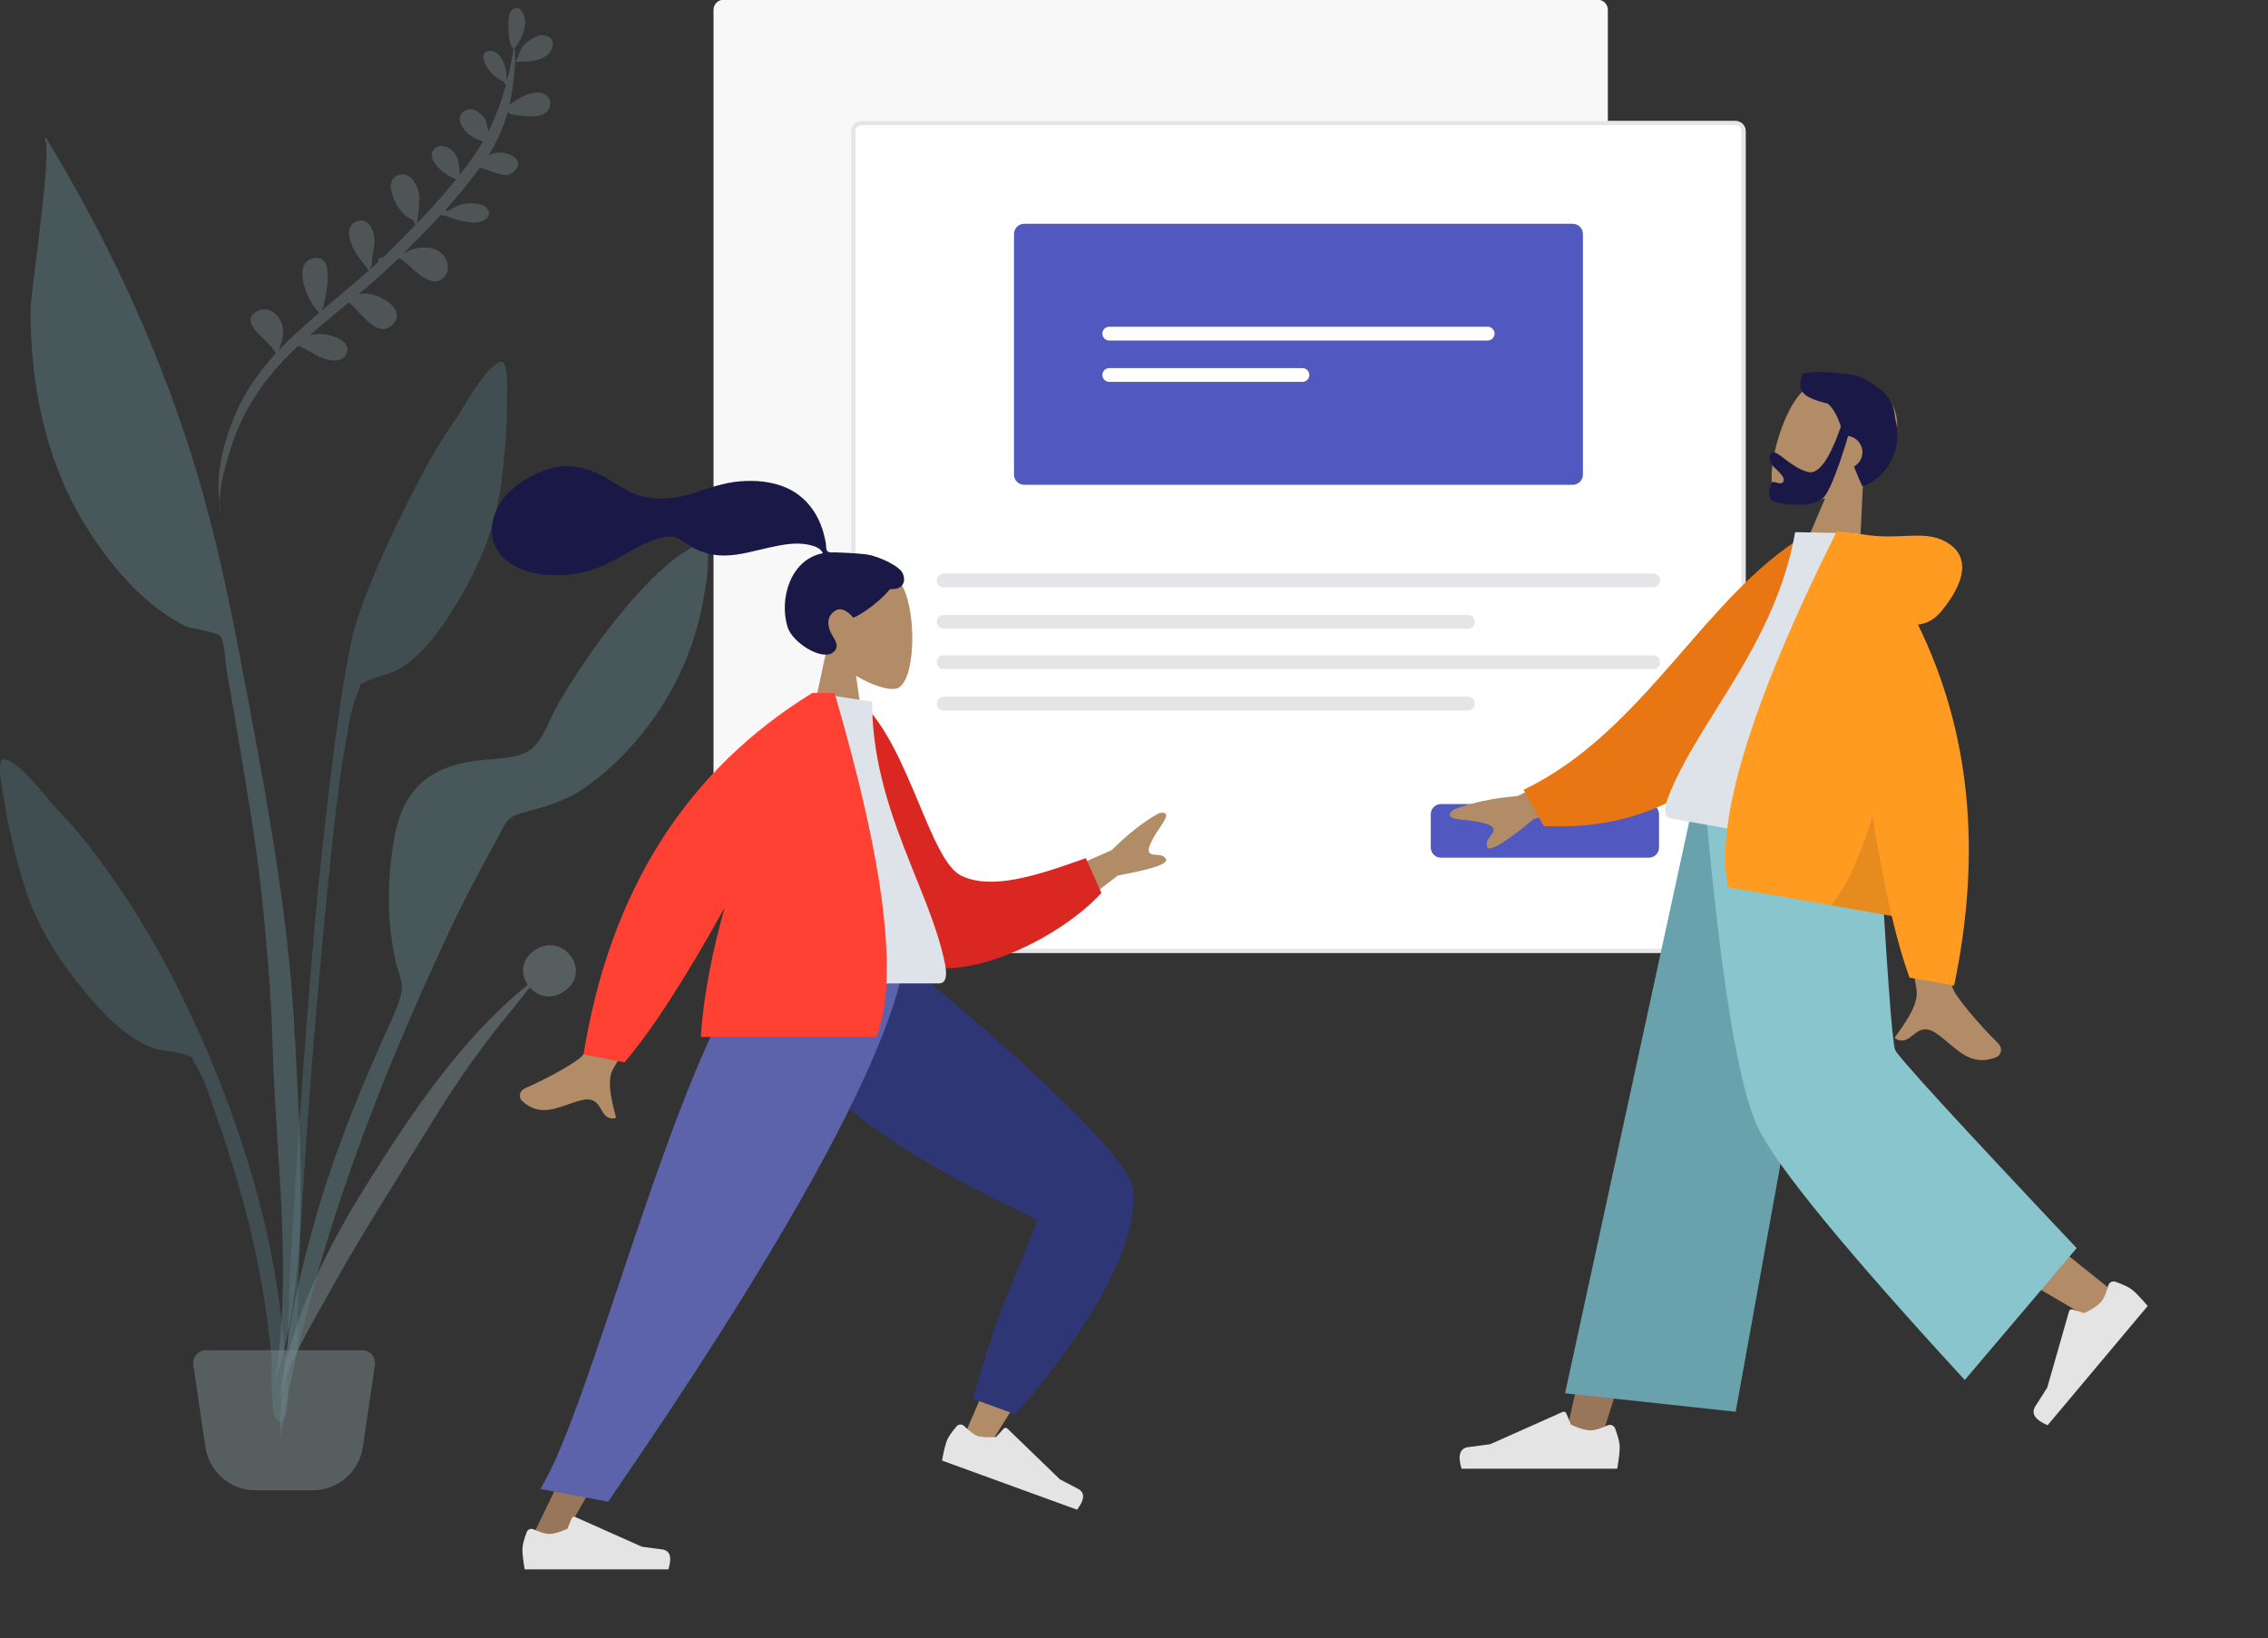 <svg width="890" height="643" viewBox="0 0 890 643" fill="none" xmlns="http://www.w3.org/2000/svg">
	<rect x="0" y="0" width="890" height="643" fill="#333333" stroke="none"/>
	<g clip-path="url(#clip0)">
		<path opacity="0.2" fill-rule="evenodd" clip-rule="evenodd"
			  d="M210.216 14.446C213.727 12.705 218.408 14.724 216.456 19.327C214.364 24.256 206.631 24.316 202.263 24.219C202.7 24.196 204.108 19.676 204.59 18.993C206.011 16.978 208.057 15.518 210.216 14.446ZM169.787 104.253C168.547 105.313 169.686 104.352 169.787 104.253V104.253ZM214.297 37.33C216.397 38.919 216.495 41.726 214.779 43.627C212.734 45.891 209.004 45.81 206.219 45.591C204.96 45.492 198.234 44.962 199.829 43.871C199.706 43.917 199.45 44.028 199.176 44.18C199.028 44.714 198.873 45.246 198.711 45.775C198.751 45.798 198.785 45.823 198.827 45.845C198.781 45.826 198.749 45.804 198.709 45.784C197.088 51.077 194.784 56.118 191.766 60.834C192.895 60.393 194.063 60.06 195.248 59.911C198.757 59.47 206.137 62.166 202.21 66.795C198.444 71.233 192.588 66.477 188.317 65.823C184.171 71.551 179.6 77.041 174.811 82.348C175.104 82.439 175.361 82.629 175.509 82.924C177.429 81.958 179.431 80.576 181.209 80.202C183.774 79.662 189.033 79.333 190.97 81.605C193.353 84.4 190.796 86.672 187.979 87.209C183.894 87.989 178.549 86.015 174.619 84.682C174.17 84.761 173.679 84.631 173.386 84.275C173.299 84.247 173.212 84.219 173.128 84.192C168.277 89.473 163.242 94.58 158.237 99.575C158.29 99.572 158.343 99.569 158.399 99.566C159.704 98.718 161.104 98.022 162.621 97.657C166.132 96.808 170.261 96.802 173.108 99.315C175.944 101.818 176.946 106.197 174.01 109.01C168.132 114.642 159.483 101.813 156.52 101.278C151.433 106.301 146.056 110.994 140.593 115.593C141.213 115.406 141.849 115.268 142.507 115.206C147.861 114.695 160.424 121.189 153.85 127.588C148.122 133.165 141.5 122.441 136.888 118.692C131.74 122.978 126.565 127.235 121.535 131.657C124.278 130.935 126.928 130.827 129.867 131.705C132.908 132.615 137.815 134.887 135.89 138.956C133.933 143.093 128.04 141.214 124.97 139.902C123.296 139.187 119.941 136.771 116.994 135.754C108.967 143.26 102.013 151.526 96.747 161.262C93.46 167.34 90.964 173.834 89.206 180.508C88.084 184.768 85.874 191.923 86.313 197.467C84.213 186.371 88.027 173.042 92.133 163.121C95.908 153.999 101.556 145.989 108.169 138.779C106.513 133.839 92.555 126.72 100.904 122.125C105.337 119.696 109.875 123.721 110.841 127.985C111.505 130.916 110.49 134.599 109.412 137.445C111.493 135.247 113.655 133.119 115.884 131.063C118.963 128.22 122.117 125.459 125.3 122.734C120.059 117.858 115.104 103.913 122.136 101.629C132.519 98.265 127.511 117.292 126.785 120.858C126.579 120.87 126.419 120.808 126.301 120.676C126.359 121.003 126.427 121.352 126.509 121.704C132.602 116.515 138.785 111.427 144.765 106.114C144.227 105.72 143.371 104.214 142.699 103.413C141.181 101.606 139.729 99.719 138.669 97.605C136.993 94.265 135.378 88.936 139.825 86.969C144.662 84.825 146.956 90.852 146.988 94.447C147.01 96.934 146.325 99.297 145.967 101.735C145.856 102.495 146.283 105.922 145.238 104.448C145.287 104.991 145.294 105.385 145.269 105.664C146.343 104.705 147.408 103.736 148.467 102.76C148.418 102.637 148.381 102.503 148.373 102.347C148.317 101.275 149.406 100.862 150.17 101.175C151.567 99.861 152.95 98.529 154.309 97.172C157.188 94.296 160.109 91.337 163.01 88.316C162.381 87.781 162.632 87.04 162.044 86.472C161.457 85.905 160.3 85.592 159.61 85.066C157.873 83.742 156.434 81.812 155.393 79.912C153.675 76.773 151.455 70.188 156.481 68.689C161.66 67.142 164.286 73.481 164.617 77.444C164.681 78.212 164.097 85.131 163.652 87.644C169.019 82.029 174.299 76.204 179.083 70.277C177.633 70.264 173.525 67.325 172.695 66.523C170.669 64.567 167.449 60.243 171.004 57.952C174.165 55.92 178.058 58.859 179.408 61.716C179.63 62.187 180.411 66.566 180.471 68.531C182.451 66.018 184.339 63.49 186.097 60.954C187.269 59.268 188.364 57.537 189.389 55.77C189.142 55.632 188.911 55.391 188.692 55.091C183.422 54.208 176.707 46.067 182.899 43.231C185.847 41.882 189.042 44.661 190.484 46.938C190.78 47.403 191.258 49.745 191.647 51.592C194.596 45.738 196.85 39.54 198.566 33.186C198.108 33.073 197.719 32.726 197.668 32.13C195.11 30.686 193.091 29.484 191.306 26.707C190.197 24.982 188.201 21.041 191.462 20.082C195.705 18.833 198.367 25.25 198.713 28.412C198.753 28.779 198.751 29.846 198.737 30.824C198.884 30.804 199.033 30.806 199.179 30.831C200.155 26.897 200.935 22.912 201.556 18.92C199.24 18.183 198.846 6.138 200.389 4.422C203.838 0.58 206.266 6.126 206.081 9.059C205.862 12.516 204.278 15.661 202.393 18.453C202.191 18.749 202.249 18.735 202.197 18.323C202.168 18.526 202.099 18.677 201.997 18.785C202.093 20.605 202.282 22.468 202.19 24.079C201.927 28.69 201.382 33.329 200.592 37.881C200.4 38.989 200.18 40.087 199.933 41.176C201.796 39.604 204.306 38.207 205.288 37.77C207.838 36.638 211.766 35.414 214.297 37.33ZM85.896 197.029C86.019 198.511 86.385 199.863 87.104 200.971C86.576 199.705 86.18 198.386 85.896 197.029Z"
			  fill="#C1DEE2"/>
		<g opacity="0.5">
			<path opacity="0.5" fill-rule="evenodd" clip-rule="evenodd"
				  d="M178.223 165.445C182.425 159.453 190.224 144.235 196.138 142.094C199.948 140.715 198.837 154.98 198.884 157.7C199.067 168.224 198.043 178.681 196.778 189.116C194.498 207.937 187.045 224.697 176.822 240.715C171.562 248.957 165.391 257.3 156.845 262.442C152.912 264.811 148.179 265.207 144.294 267.248C139.769 269.623 142.233 267.703 140.194 272.417C137.363 278.963 136.457 287.408 135.147 294.392C129.132 326.455 114.568 495.945 117.093 528.558C117.317 531.449 113.287 532.14 113.085 528.611C112.016 509.9 121.27 380.322 125.94 337.947C130.609 295.571 135.334 258.134 140.071 243.474C145.819 225.687 156.199 204.298 164.84 187.711C168.854 180.006 173.229 172.565 178.223 165.445Z"
				  fill="#69A1AC"/>
			<path opacity="0.5" fill-rule="evenodd" clip-rule="evenodd"
				  d="M209.414 373.278C220.349 365.25 232.186 380.401 222.29 388.43C216.82 392.868 211.101 391.29 207.882 387.591C205.792 390.139 203.836 392.803 201.956 395.052C196.229 401.908 190.817 408.928 185.644 416.111C174.898 431.035 165.689 446.801 156.06 462.278C146.558 477.554 137.132 492.908 128.519 508.571C121.223 521.841 111.498 537.452 109 552C112.79 521.146 127.172 491.49 144.298 464.291C161.285 437.314 180.779 407.853 207.081 386.564C204.404 382.627 204.33 377.008 209.414 373.278Z"
				  fill="#C1DEE2"/>
			<path opacity="0.5" fill-rule="evenodd" clip-rule="evenodd"
				  d="M1.913 298.031C8.032 299.227 18.031 313.07 23.075 318.344C29.07 324.612 34.508 331.292 39.635 338.292C50.671 353.358 60.541 369.376 68.934 386.08C82.616 413.311 93.578 441.265 101.533 470.918C106.403 489.069 109.556 507.883 111.424 526.565C111.777 530.089 115.471 557.253 110.148 557.985C105.361 558.644 106.84 537.359 106.609 534.463C103.998 501.798 96.177 470.015 85.299 439.226C82.929 432.519 80.728 424.304 76.938 418.269C74.209 413.921 76.919 415.437 72.123 413.792C68.005 412.378 63.313 412.724 59.096 410.993C49.936 407.237 42.601 399.944 36.171 392.608C23.676 378.351 13.774 362.928 8.613 344.66C5.749 334.532 3.118 324.344 1.658 313.902C1.281 311.203 -2.028 297.26 1.913 298.031Z"
				  fill="#69A1AC"/>
			<path opacity="0.5" fill-rule="evenodd" clip-rule="evenodd"
				  d="M26.061 67.716C49.111 107.69 68.053 151.601 80.283 196.076C87.694 223.023 92.876 250.675 98.025 278.126C105.997 320.632 113.538 363.134 115.683 406.395C117.841 449.906 122.108 500.092 107.861 542C114.978 499.452 108.202 454.162 107.002 411.35C106.429 390.912 104.768 370.674 102.588 350.355C100.473 330.645 97.018 311.029 93.801 291.474C92.234 281.95 90.588 272.441 88.912 262.937C88.412 260.101 88.2 251.687 86.401 249.75C84.591 247.8 75.354 247.005 72.454 245.574C66.615 242.693 61.122 238.6 56.261 234.275C46.942 225.984 38.835 215.151 32.436 204.472C17.631 179.764 11.712 149.61 12.011 120.994C12.068 115.438 21.003 55.61 17.415 54.786C17.631 54.533 17.835 54.272 18.028 54C20.745 58.549 23.411 63.128 26.061 67.716Z"
				  fill="#89C5CC"/>
			<path opacity="0.5" fill-rule="evenodd" clip-rule="evenodd"
				  d="M274.846 211.887C275.202 211.374 277.517 207.807 276.351 208.035C278.724 207.57 273.087 211.969 279 209.27C276.192 211.922 277.813 215.366 277.85 218.935C277.911 224.73 276.942 230.476 275.851 236.146C274.126 245.109 271.557 253.823 267.828 262.159C259.701 280.326 245.901 297.814 229.518 309.172C221.43 314.779 213.504 316.689 204.28 319.27C198.453 320.901 197.991 323.915 194.898 329.569C188.46 341.345 182.136 353.078 176.457 365.251C169.677 379.788 163.095 394.34 156.886 409.132C135.969 458.957 118.945 510.578 110.005 564C109.786 532.519 117.069 500.095 126.255 470.088C132.947 448.226 141.658 427.151 150.95 406.289C153.201 401.236 156.613 394.735 157.57 389.155C158.239 385.245 156.192 381.486 155.255 377.367C151.601 361.33 151.863 343.363 155.071 327.24C158.609 309.461 168.839 301.209 186.145 298.691C192.474 297.769 200.519 298.107 206.322 295.408C212.645 292.47 215.253 282.81 218.849 276.61C228.506 259.953 239.98 243.979 253.155 229.945C256.803 226.059 260.726 222.473 264.888 219.15C267.513 217.053 273.058 214.47 274.846 211.887Z"
				  fill="#89C5CC"/>
			<path opacity="0.5" fill-rule="evenodd" clip-rule="evenodd"
				  d="M80.791 530H142.209C144.97 530 147.209 532.239 147.209 535C147.209 535.244 147.191 535.488 147.155 535.729L142.408 567.918C140.961 577.73 132.541 585 122.622 585H100.378C90.459 585 82.039 577.73 80.592 567.918L75.845 535.729C75.442 532.998 77.33 530.456 80.062 530.053C80.303 530.018 80.547 530 80.791 530Z"
				  fill="#C1DEE2"/>
		</g>
	</g>
	<g clip-path="url(#clip1)">
		<path
			d="M626.959 326.361H283.986C282.93 326.359 281.916 325.939 281.169 325.191C280.422 324.444 280.001 323.431 280 322.374V3.866C280.001 2.809 280.422 1.796 281.169 1.048C281.916 0.301 282.93 -0.119 283.986 -0.121H626.959C628.016 -0.119 629.029 0.301 629.776 1.048C630.523 1.796 630.944 2.809 630.945 3.866V322.373C630.944 323.43 630.524 324.444 629.776 325.191C629.029 325.938 628.016 326.359 626.959 326.36V326.361Z"
			fill="#F8F8F9"/>
		<path
			d="M681.023 373.99H338.051C336.994 373.989 335.981 373.569 335.234 372.821C334.486 372.074 334.066 371.061 334.064 370.004V51.495C334.066 50.439 334.486 49.426 335.234 48.678C335.981 47.931 336.994 47.511 338.051 47.509H681.023C682.08 47.511 683.093 47.931 683.84 48.678C684.588 49.426 685.008 50.439 685.01 51.495V370.003C685.008 371.06 684.588 372.074 683.841 372.821C683.093 373.568 682.08 373.989 681.023 373.99V373.99Z"
			fill="white"/>
		<path
			d="M681.023 373.99H338.051C336.994 373.989 335.981 373.569 335.234 372.821C334.486 372.074 334.066 371.061 334.064 370.004V51.495C334.066 50.439 334.486 49.426 335.234 48.678C335.981 47.931 336.994 47.511 338.051 47.509H681.023C682.08 47.511 683.093 47.931 683.84 48.678C684.588 49.426 685.008 50.439 685.01 51.495V370.003C685.008 371.06 684.588 372.074 683.841 372.821C683.093 373.568 682.08 373.989 681.023 373.99V373.99ZM338.051 49.101C337.417 49.102 336.81 49.354 336.362 49.802C335.915 50.25 335.662 50.857 335.661 51.49V370.003C335.662 370.637 335.915 371.244 336.362 371.692C336.81 372.14 337.417 372.392 338.051 372.393H681.023C681.657 372.392 682.264 372.14 682.712 371.692C683.16 371.244 683.412 370.637 683.413 370.003V51.495C683.412 50.862 683.159 50.255 682.711 49.807C682.264 49.359 681.657 49.107 681.023 49.106L338.051 49.101Z"
			fill="#E5E4E6"/>
		<path
			d="M617.174 190.295H401.9C400.843 190.293 399.83 189.873 399.083 189.126C398.335 188.378 397.915 187.365 397.914 186.308V91.835C397.915 90.778 398.335 89.765 399.083 89.017C399.83 88.27 400.843 87.85 401.9 87.849H617.174C618.231 87.85 619.244 88.27 619.991 89.017C620.738 89.765 621.159 90.778 621.16 91.835V186.308C621.159 187.365 620.739 188.378 619.991 189.126C619.244 189.873 618.231 190.293 617.174 190.295Z"
			fill="#5158BF"/>
		<path
			d="M435.286 128.246C434.569 128.247 433.882 128.533 433.376 129.04C432.869 129.547 432.585 130.235 432.585 130.952C432.585 131.669 432.869 132.356 433.376 132.864C433.882 133.371 434.569 133.657 435.286 133.658H583.788C584.505 133.657 585.192 133.371 585.698 132.864C586.205 132.356 586.489 131.669 586.489 130.952C586.489 130.235 586.205 129.547 585.698 129.04C585.192 128.533 584.505 128.247 583.788 128.246H435.286Z"
			fill="white"/>
		<path
			d="M435.286 144.485C434.569 144.486 433.882 144.772 433.376 145.28C432.869 145.787 432.585 146.474 432.585 147.191C432.585 147.908 432.869 148.596 433.376 149.103C433.882 149.611 434.569 149.896 435.286 149.898H511.099C511.816 149.896 512.503 149.611 513.01 149.103C513.516 148.596 513.8 147.908 513.8 147.191C513.8 146.474 513.516 145.787 513.01 145.28C512.503 144.772 511.816 144.486 511.099 144.485H435.286Z"
			fill="white"/>
		<path
			d="M370.316 225.116C369.599 225.117 368.912 225.403 368.406 225.911C367.899 226.418 367.615 227.106 367.615 227.822C367.615 228.539 367.899 229.227 368.406 229.734C368.912 230.242 369.599 230.527 370.316 230.529H648.758C649.475 230.527 650.162 230.242 650.668 229.734C651.175 229.227 651.459 228.539 651.459 227.822C651.459 227.106 651.175 226.418 650.668 225.911C650.162 225.403 649.475 225.117 648.758 225.116H370.316Z"
			fill="#E5E4E6"/>
		<path
			d="M370.316 241.356C369.599 241.357 368.912 241.643 368.406 242.15C367.899 242.657 367.615 243.345 367.615 244.062C367.615 244.779 367.899 245.466 368.406 245.974C368.912 246.481 369.599 246.767 370.316 246.768H576.069C576.786 246.767 577.473 246.481 577.98 245.974C578.486 245.466 578.77 244.779 578.77 244.062C578.77 243.345 578.486 242.657 577.98 242.15C577.473 241.643 576.786 241.357 576.069 241.356H370.316Z"
			fill="#E5E4E6"/>
		<path
			d="M370.316 257.228C369.599 257.229 368.912 257.515 368.406 258.022C367.899 258.53 367.615 259.217 367.615 259.934C367.615 260.651 367.899 261.338 368.406 261.846C368.912 262.353 369.599 262.639 370.316 262.64H648.758C649.475 262.639 650.162 262.353 650.668 261.846C651.175 261.338 651.459 260.651 651.459 259.934C651.459 259.217 651.175 258.53 650.668 258.022C650.162 257.515 649.475 257.229 648.758 257.228H370.316Z"
			fill="#E5E4E6"/>
		<path
			d="M370.316 273.467C369.599 273.469 368.912 273.754 368.406 274.262C367.899 274.769 367.615 275.457 367.615 276.174C367.615 276.89 367.899 277.578 368.406 278.085C368.912 278.593 369.599 278.879 370.316 278.88H576.069C576.786 278.879 577.473 278.593 577.98 278.085C578.486 277.578 578.77 276.89 578.77 276.174C578.77 275.457 578.486 274.769 577.98 274.262C577.473 273.754 576.786 273.469 576.069 273.467H370.316Z"
			fill="#E5E4E6"/>
		<path
			d="M647.036 336.651H565.437C564.38 336.65 563.367 336.229 562.62 335.482C561.872 334.735 561.452 333.722 561.451 332.665V319.591C561.452 318.534 561.872 317.521 562.62 316.773C563.367 316.026 564.38 315.606 565.437 315.604H647.036C648.093 315.606 649.107 316.026 649.854 316.773C650.601 317.521 651.022 318.534 651.023 319.591V332.665C651.022 333.722 650.601 334.735 649.854 335.482C649.107 336.229 648.093 336.65 647.036 336.651V336.651Z"
			fill="#5158BF"/>
	</g>
	<path fill-rule="evenodd" clip-rule="evenodd"
		  d="M296.644 377C298.447 401.61 414.607 474.064 415.284 476.096C415.586 477 403.534 505.56 379.128 561.778L389.282 565.724C426.716 506.185 444.471 473.244 442.549 466.9C439.796 457.817 409.754 427.938 352.422 377.262L296.644 377Z"
		  fill="#B28B67"/>
	<path fill-rule="evenodd" clip-rule="evenodd"
		  d="M381.8 549.082L398.379 555.117C433.336 515.674 447.038 483.131 444.54 466.549C442.874 455.495 412.936 425.665 354.724 377.06L295.455 377.06C297.477 434.052 405.143 476.313 406.583 478.742C408.023 481.171 393.851 504.957 381.8 549.082Z"
		  fill="#2F3676"/>
	<path fill-rule="evenodd" clip-rule="evenodd"
		  d="M375.392 559.84C373.32 562.263 372.03 564.172 371.523 565.565C370.906 567.26 370.288 569.835 369.669 573.292C371.635 574.007 389.302 580.437 422.67 592.582C425.704 588.53 425.804 585.783 422.969 584.34C420.134 582.896 417.788 581.671 415.932 580.664L395.295 560.716C394.897 560.333 394.264 560.343 393.881 560.74C393.874 560.747 393.868 560.754 393.861 560.761L390.88 564.026C387.666 564.308 385.201 564.136 383.483 563.511C382.088 563.003 380.366 561.738 378.317 559.716L378.317 559.716C377.531 558.94 376.265 558.948 375.489 559.734C375.456 559.768 375.423 559.803 375.392 559.84Z"
		  fill="#E4E4E4"/>
	<path fill-rule="evenodd" clip-rule="evenodd" d="M310 377L258.254 501.227L207.396 606.25H219.395L350.674 377H310Z"
		  fill="#997659"/>
	<path fill-rule="evenodd" clip-rule="evenodd"
		  d="M206.678 601.402C205.559 604.388 205 606.623 205 608.106C205 609.909 205.3 612.54 205.901 616C207.993 616 226.794 616 262.303 616C263.769 611.154 262.923 608.539 259.765 608.152C256.607 607.766 253.984 607.417 251.895 607.106L225.68 595.419C225.176 595.194 224.584 595.421 224.359 595.925C224.356 595.934 224.352 595.942 224.348 595.951L222.663 600.039C219.74 601.403 217.364 602.085 215.537 602.085C214.052 602.085 212.001 601.485 209.384 600.285L209.384 600.285C208.38 599.825 207.193 600.266 206.733 601.27C206.713 601.313 206.695 601.357 206.678 601.402Z"
		  fill="#E4E4E4"/>
	<path fill-rule="evenodd" clip-rule="evenodd"
		  d="M211.989 584.433L238.651 589.433C259.266 559.125 345.541 434.852 355 377H295.644C264.055 418.821 231.639 553.624 211.989 584.433Z"
		  fill="#5C63AB"/>
	<path fill-rule="evenodd" clip-rule="evenodd"
		  d="M324.262 255.49C319.654 250.081 316.536 243.453 317.057 236.025C318.558 214.625 348.349 219.333 354.143 230.134C359.938 240.935 359.25 268.333 351.76 270.263C348.774 271.033 342.411 269.147 335.935 265.244L340 294H316L324.262 255.49Z"
		  fill="#B28B67"/>
	<path fill-rule="evenodd" clip-rule="evenodd"
		  d="M340.464 217.685C337.301 217.167 328.784 216.81 327.213 216.81C326.21 216.81 325.122 217.039 324.527 216.118C324.041 215.363 324.219 214.087 324.074 213.211C323.905 212.193 323.665 211.189 323.423 210.187C322.733 207.337 321.69 204.625 320.231 202.079C317.493 197.302 313.481 193.56 308.417 191.383C302.824 188.979 296.496 188.428 290.48 188.916C284.043 189.438 278.216 191.563 272.138 193.562C266.346 195.468 260.28 196.218 254.222 195.288C248.119 194.35 243.507 191.042 238.359 187.902C233.089 184.688 227.066 182.586 220.835 183.069C215.02 183.52 209.659 185.922 204.85 189.129C200.351 192.131 196.638 195.742 194.542 200.824C192.287 206.291 192.289 212.292 195.997 217.123C201.372 224.127 211.35 225.938 219.651 225.758C224.453 225.654 229.168 224.777 233.701 223.183C239.747 221.056 244.971 217.452 250.627 214.528C253.281 213.156 256.025 212.029 258.901 211.217C261.691 210.429 264.44 210.067 266.966 211.753C269.639 213.537 272.034 215.289 275.092 216.405C278.026 217.476 281.133 218.075 284.258 218.051C290.339 218.004 296.333 216.109 302.239 214.84C307.054 213.806 312.207 212.774 317.117 213.769C319.166 214.184 322.159 215.041 322.899 217.17C310.444 219.427 305.553 234.83 309.064 246.137C310.959 252.24 322.35 259.374 326.779 256.166C329.585 254.133 327.881 251.465 326.779 249.703C324.668 246.33 323.945 241.997 327.852 239.648C331.222 237.622 334.765 242.433 334.832 242.427C335.758 242.354 343.76 237.829 349.274 231.224C354.713 231.547 355.539 227.96 354.24 225.027C352.941 222.094 344.834 218.402 340.464 217.685Z"
		  fill="#191847"/>
	<path fill-rule="evenodd" clip-rule="evenodd"
		  d="M400 349.617L436.235 333.704C442.582 327.379 448.711 322.572 454.623 319.282C456.39 318.719 459.41 318.549 456.188 323.255C452.966 327.961 449.789 333.056 451.076 334.705C452.364 336.355 456.093 334.534 457.566 337.216C458.549 339.004 452.262 341.143 438.707 343.633L411.57 364.439L400 349.617ZM253.508 354L274 358.066C253.392 396.471 242.34 416.826 240.845 419.13C237.48 424.315 240.62 433.817 241.779 438.821C234.504 440.515 237.373 429.565 228.167 431.851C219.764 433.938 212.639 439.293 204.804 432.071C203.841 431.183 203.135 428.407 206.42 426.984C214.603 423.437 226.692 416.796 228.652 414.218C231.326 410.702 239.611 390.629 253.508 354Z"
		  fill="#B28B67"/>
	<path fill-rule="evenodd" clip-rule="evenodd"
		  d="M329.695 277.332L338.342 275.849C357.176 294.119 364.862 338.012 377.414 343.822C389.281 349.316 406.104 344 426.1 336.822L432.224 350.505C414.055 370.161 375.349 386.767 359.66 377.287C334.576 362.13 328.786 307.994 329.695 277.332Z"
		  fill="#DB2721"/>
	<path fill-rule="evenodd" clip-rule="evenodd"
		  d="M292 386C326.672 386 352.176 386 368.511 386C372.008 386 371.349 380.952 370.843 378.404C365.011 349.004 342.241 317.312 342.241 275.461L320.172 272C301.917 301.358 295.605 337.505 292 386Z"
		  fill="#DDE3E9"/>
	<path fill-rule="evenodd" clip-rule="evenodd"
		  d="M284.369 356.233C268.771 384.368 255.661 404.623 245.037 417L229 413.859C239.331 349.791 269.247 302.504 318.748 272H322.731L327.486 272C347.299 339.537 352.761 384.537 343.872 407H275C276.09 390.563 279.583 373.181 284.369 356.233H284.369Z"
		  fill="#FF4133"/>
	<path fill-rule="evenodd" clip-rule="evenodd"
		  d="M731.13 188.741C737.455 184.424 742.56 178.424 744.078 170.575C748.454 147.961 715.976 144.491 706.911 154.068C697.847 163.644 690.954 192.251 698.254 196.352C701.165 197.988 708.346 197.816 716.206 195.584L703.963 224.266L729.074 230.994L731.13 188.741Z"
		  fill="#B28B67"/>
	<path fill-rule="evenodd" clip-rule="evenodd"
		  d="M722.413 167.397C717.896 180.411 713.575 186.365 709.451 185.26C703.264 183.602 699.058 178.303 696.344 177.576C694.365 177.046 694.149 179.618 694.973 181.79C695.653 183.581 700.535 186.44 699.912 188.768C699.288 191.095 695.607 188.179 695.237 189.559C694.625 191.843 692.743 195.94 696.741 197.011C700.788 198.096 712.782 199.743 716.366 194.323C718.678 190.825 721.641 183.086 725.254 171.107C725.507 171.144 725.761 171.196 726.014 171.264C729.482 172.193 731.546 175.732 730.625 179.169C730.158 180.913 729.011 182.296 727.541 183.113C728.449 185.535 729.508 188.094 730.787 190.784C738.912 188.495 747.381 177.688 743.67 164.133C743.314 157.884 739.848 153.669 735.167 150.888C731.521 148.089 727.314 146.756 723.447 146.813C716.24 145.524 709.378 145.967 707.256 146.754C705.485 153.366 706.252 155.674 717.338 158.459C719.67 160.605 721.1 163.609 722.413 167.397Z"
		  fill="#191847"/>
	<path fill-rule="evenodd" clip-rule="evenodd"
		  d="M716.848 318.436L663.682 452.482L628.023 565.807H613.942L668.456 318.436L716.848 318.436Z" fill="#997659"/>
	<path fill-rule="evenodd" clip-rule="evenodd"
		  d="M727.554 318.436C728.12 365.541 736.377 428.959 737.696 431.896C738.575 433.853 768.934 458.746 828.771 506.575L819.073 516.913C748.47 475.906 711.535 452.668 708.268 447.199C703.367 438.995 687.412 363.5 674.602 318.436H727.554Z"
		  fill="#B28B67"/>
	<path fill-rule="evenodd" clip-rule="evenodd"
		  d="M830.132 503.103C833.39 504.254 835.633 505.346 836.864 506.378C838.36 507.634 840.334 509.716 842.787 512.623C841.33 514.359 828.24 529.96 803.515 559.425C798.474 557.267 796.892 554.744 798.77 551.855C800.649 548.965 802.186 546.546 803.382 544.596L811.937 514.705C812.102 514.13 812.701 513.797 813.277 513.962C813.286 513.965 813.296 513.968 813.306 513.971L817.871 515.418C821.038 513.942 823.258 512.446 824.531 510.929C825.565 509.697 826.495 507.578 827.322 504.572L827.322 504.572C827.639 503.418 828.831 502.74 829.985 503.057C830.035 503.071 830.084 503.086 830.132 503.103Z"
		  fill="#E4E4E4"/>
	<path fill-rule="evenodd" clip-rule="evenodd"
		  d="M633.788 560.681C635 563.916 635.606 566.337 635.606 567.943C635.606 569.896 635.281 572.747 634.63 576.494C632.364 576.494 611.999 576.494 573.534 576.494C571.947 571.245 572.863 568.412 576.284 567.993C579.704 567.575 582.546 567.197 584.808 566.86L613.205 554.2C613.752 553.957 614.392 554.202 614.636 554.749C614.64 554.758 614.644 554.767 614.648 554.777L616.473 559.205C619.64 560.682 622.213 561.421 624.193 561.421C625.801 561.421 628.023 560.771 630.857 559.472L630.857 559.472C631.944 558.973 633.23 559.451 633.729 560.538C633.751 560.585 633.77 560.633 633.788 560.681Z"
		  fill="#E4E4E4"/>
	<path fill-rule="evenodd" clip-rule="evenodd"
		  d="M681.102 554.134L614.154 546.896L663.77 318.436H723.733L681.102 554.134Z" fill="#69A1AC"/>
	<path fill-rule="evenodd" clip-rule="evenodd"
		  d="M814.923 489.896L771.009 541.674C724.756 491.352 697.79 458.517 690.111 443.169C682.433 427.82 675.531 386.243 669.404 318.436H736.911C740.258 378.09 742.514 409.304 743.679 412.08C744.844 414.856 768.592 440.795 814.923 489.896Z"
		  fill="#89C5CC"/>
	<path fill-rule="evenodd" clip-rule="evenodd"
		  d="M633.928 293.581L595.515 312.446C585.849 313.296 577.595 315.02 570.752 317.616C569.056 318.685 566.815 321.059 572.963 321.664C579.11 322.27 585.55 323.182 586.024 325.388C586.498 327.595 582.393 329.41 583.595 332.486C584.397 334.537 590.545 330.833 602.039 321.374L638.187 313.411L633.928 293.581ZM764.427 317.477L742.119 313.633C748.087 360.276 751.381 385.047 752.001 387.946C753.396 394.468 746.538 402.818 743.426 407.406C750.13 411.929 751.47 399.795 759.899 405.662C767.592 411.017 772.725 419.168 783.451 414.932C784.77 414.411 786.559 411.89 783.788 409.185C776.883 402.445 767.225 391.078 766.241 387.723C764.898 383.149 764.294 359.733 764.427 317.477Z"
		  fill="#B28B67"/>
	<path fill-rule="evenodd" clip-rule="evenodd"
		  d="M717.487 213.224L708.541 210.023C669.127 233.409 645.104 287.45 597.873 309.993L605.774 324.228C680.134 328.095 710.329 262.335 717.487 213.224Z"
		  fill="#E87613"/>
	<path fill-rule="evenodd" clip-rule="evenodd"
		  d="M737.359 335.667C700.373 329.145 673.166 324.348 655.74 321.275C652.01 320.618 653.658 315.383 654.674 312.774C666.399 282.662 696.62 253.303 704.454 208.878L728.644 209.355C742.622 243.953 742.591 283.51 737.359 335.667Z"
		  fill="#DDE3E9"/>
	<path fill-rule="evenodd" clip-rule="evenodd"
		  d="M752.64 245.172C756.232 244.797 759.342 242.993 761.97 239.761C773.299 225.828 771.691 216.773 762.988 212.356C754.285 207.938 745.069 212.252 730.417 209.668C729.62 209.528 728.882 209.449 728.201 209.431L720.757 208.55C687.037 276.134 672.816 322.685 678.093 348.202L742.334 359.529C744.583 369.032 746.915 377.105 749.33 383.747L766.835 386.834C777.829 334.12 773.097 286.899 752.64 245.172Z"
		  fill="#FF9B21"/>
	<path fill-rule="evenodd" clip-rule="evenodd"
		  d="M734.803 320.438C729.817 336.903 724.381 348.532 718.494 355.325L742.334 359.529C739.711 348.444 737.201 335.414 734.803 320.438V320.438Z"
		  fill="black" fill-opacity="0.1"/>
	<defs>
		<clipPath id="clip0">
			<rect width="279" height="582" fill="white" transform="translate(0 3)"/>
		</clipPath>
		<clipPath id="clip1">
			<rect width="405" height="374" fill="white" transform="translate(280)"/>
		</clipPath>
	</defs>
</svg>
